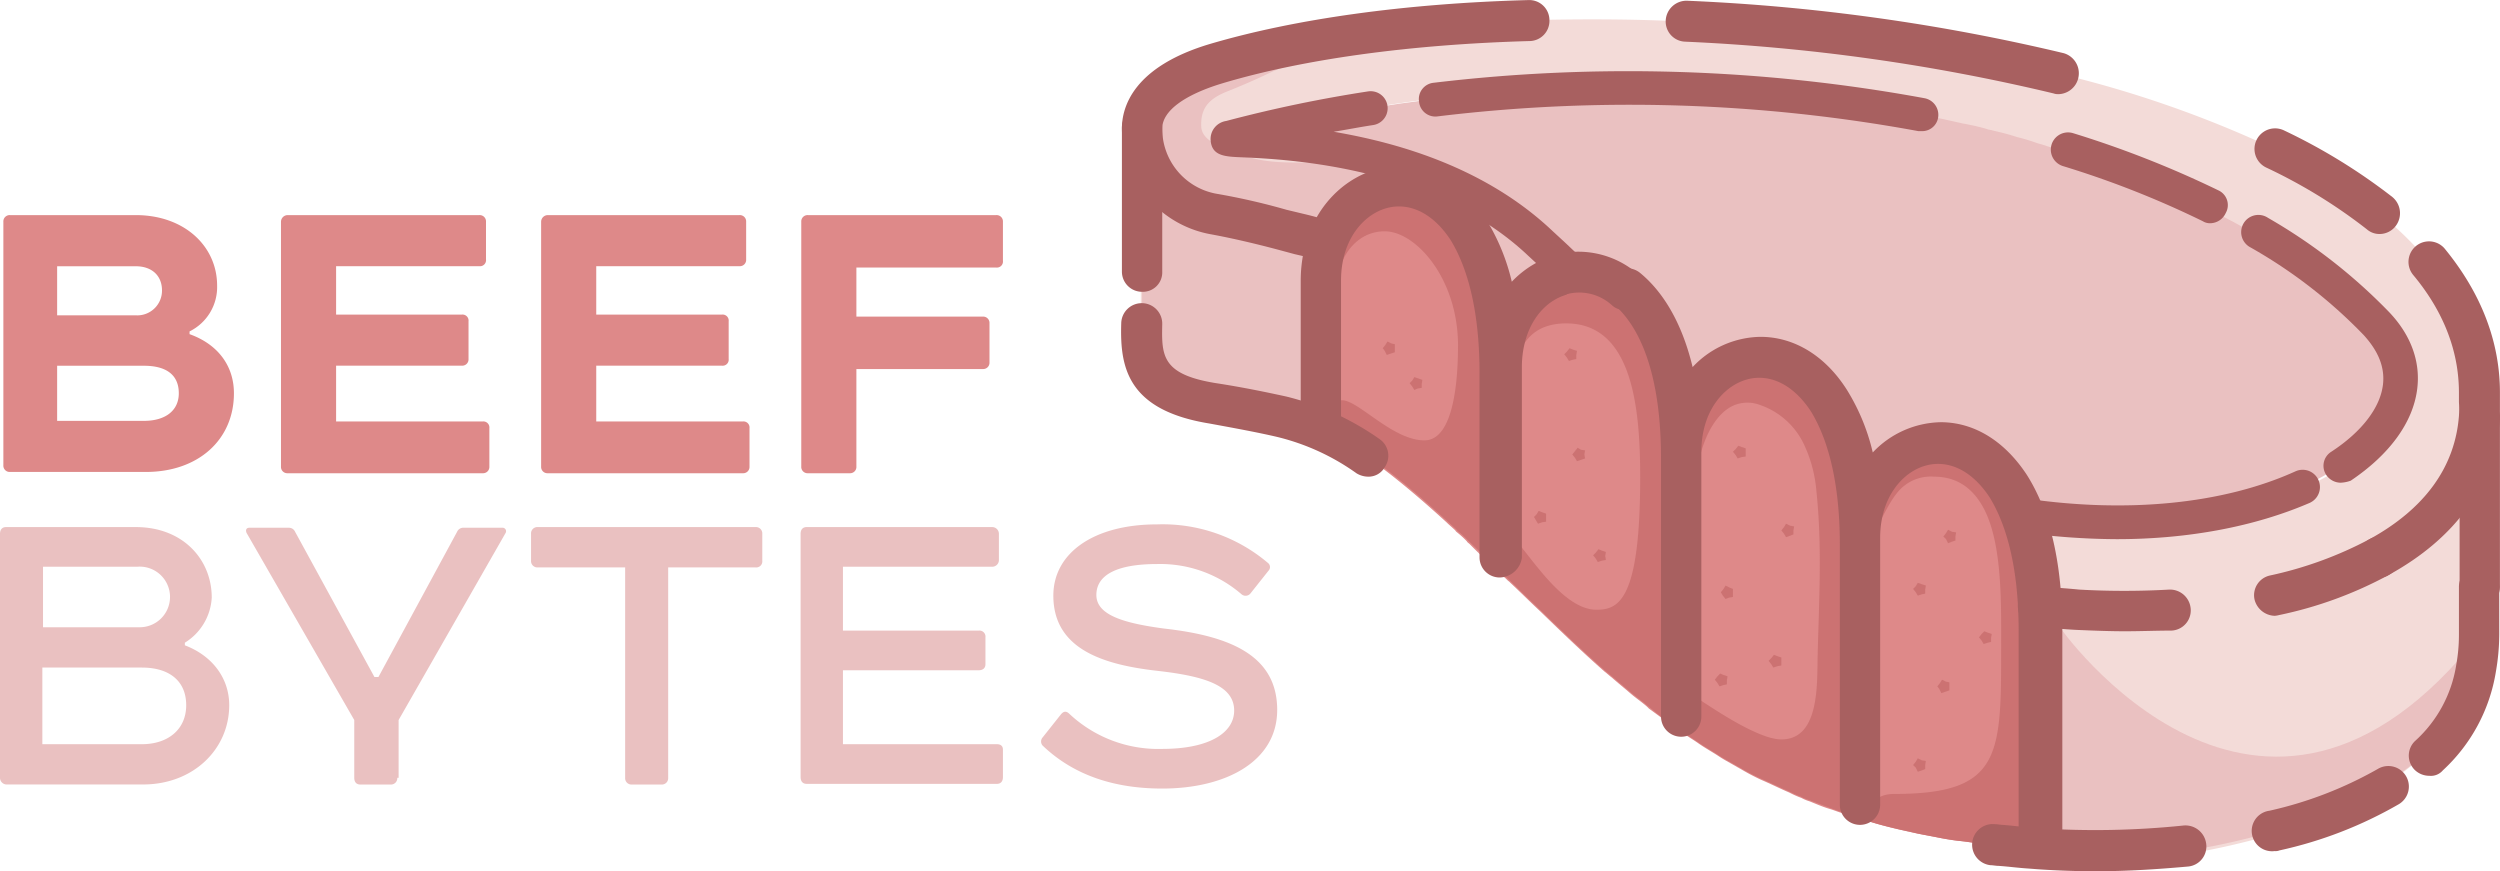 <svg xmlns="http://www.w3.org/2000/svg" viewBox="0 0 371.91 129.61"><title>Asset 1</title><path d="M182.9,20.51c-4.3,1.1,27.3-2.2,46.2,15.7,17.3,16.4,32.3,27.6,43.7,32.4,54.5,22.9,97.3-3,80.5-20.6C324.2,17.41,249.2,3.11,182.9,20.51Z" style="fill:#eac1c1"/><path d="M303.3,93.71v32.6h-.1c-.4,0-.8-.1-1.3-.1-.8-.1-1.5-.1-2.2-.2s-1.4-.1-2.1-.2l-2.6-.3h-.2c-1.1-.1-2.2-.3-3.2-.4s-2.2-.3-3.2-.5-2.1-.4-3.1-.6l-2.7-.6c-1.7-.4-3.3-.8-4.8-1.3-1.2-.3-2.4-.7-3.6-1.1-.7-.2-1.4-.5-2.1-.7-1-.3-1.9-.7-2.9-1.1a6.12,6.12,0,0,1-1.2-.5,14.17,14.17,0,0,1-1.8-.8c-1.4-.6-2.8-1.3-4.2-1.9a32.39,32.39,0,0,1-3.2-1.7c-.1,0-.1-.1-.2-.1-1-.6-2-1.1-2.9-1.7s-2-1.2-3-1.9c-.7-.5-1.4-.9-2.1-1.4a5.58,5.58,0,0,0-.8-.5h0l-4.5-3.3-.3-.3h0c-.8-.7-1.7-1.3-2.5-2s-1.8-1.5-2.7-2.3c-.4-.3-.7-.6-1.1-.9-3.3-2.9-6.4-5.9-9.5-8.9-1.5-1.4-3-2.9-4.5-4.3l-.2-.2c-.3-.2-.5-.5-.8-.7-.6-.6-1.3-1.3-2-1.9-1.1-1-2.1-2-3.1-3-.1-.1-.3-.2-.4-.4a14.2,14.2,0,0,0-1.3-1.2c-.1-.1-.3-.2-.4-.4-.4-.4-.9-.8-1.3-1.2-3.5-3.2-6.8-6-10-8.4a.1.1,0,0,1-.1-.1,12.13,12.13,0,0,1-1.4-1c-.1-.1-.2-.1-.3-.2a10.54,10.54,0,0,1-1.1-.7c-.4-.2-.7-.5-1.1-.7a2.51,2.51,0,0,0-.7-.4,5.74,5.74,0,0,1-.7-.4,9.14,9.14,0,0,0-1.4-.7c-.4-.2-.9-.5-1.3-.7-.1,0-.1-.1-.2-.1a.1.1,0,0,1-.1-.1,4.88,4.88,0,0,0-.7-.3V40.51c0-.3.1-.7.1-1h0l.3-1.8c.1-.3.1-.6.2-.9s.2-.5.3-.8a12.36,12.36,0,0,1,2.2-3.9c.1-.1.2-.3.4-.4a1.38,1.38,0,0,0,.3-.4l.2-.2.3-.3.3-.3a7.55,7.55,0,0,1,1.4-1.1,11.4,11.4,0,0,1,1.9-1h0a8.33,8.33,0,0,1,1.5-.4c.3-.1.6-.1.9-.2a8.6,8.6,0,0,1,1.6-.1h.4a1.27,1.27,0,0,1,.6.1.6.6,0,0,1,.4.1h.1c.2,0,.3.1.5.1s.3.1.5.1l.9.3c.2.1.4.1.5.2a3.92,3.92,0,0,1,1.4.8c.2.1.4.3.6.4a.1.1,0,0,1,.1.1,6.47,6.47,0,0,1,.9.8l.9.9c.3.3.5.6.8.9a23,23,0,0,1,3.9,7.7c.1.4.3.8.4,1.2s.2.6.3,1a3.55,3.55,0,0,1,.2,1c.1.4.2.9.3,1.3a5.85,5.85,0,0,1,.2,1.3,8.75,8.75,0,0,1,.2,1.6,3.08,3.08,0,0,1,.1,1,24.52,24.52,0,0,1,.2,2.7c0,.6.1,1.1.1,1.7v1.4a21.12,21.12,0,0,1,.2-2.6c.1-.4.1-.7.2-1.1s.1-.6.2-.9.1-.4.2-.6.2-.5.3-.8a13.23,13.23,0,0,1,1.5-2.9,1,1,0,0,1,.4-.5,4975821619238.61,4975821619238.61,0,0,1,.2-.2h0a5,5,0,0,1,.7-.8,4.62,4.62,0,0,1,.7-.7c.2-.2.5-.4.7-.6s.3-.2.4-.3h0a6.73,6.73,0,0,1,1.1-.7h0A8.65,8.65,0,0,1,231,41a2.35,2.35,0,0,1,.8-.2h0c.3-.1.5-.1.8-.2s.3-.1.5-.1h.2a11.33,11.33,0,0,1,2.6.1,2.92,2.92,0,0,1,.9.2c.2.1.4.1.6.2.4.1.7.3,1.1.4s.6.3.9.4a3.51,3.51,0,0,1,.8.5,5.5,5.5,0,0,1,.9.7h0c.3.2.5.5.8.7l.7.7c.1.1.2.2.2.3a7.05,7.05,0,0,1,.7.9l.6.9a17.25,17.25,0,0,1,1.5,2.7c.1.1.1.3.2.4s.1.1,0,.1v.1c.1.1.1.3.2.4s.1.3.2.4c.1.3.3.7.4,1.1l.3.9h0c0,.1,0,.2.1.2v.1c0,.1.1.2.1.4l.3.9a2.92,2.92,0,0,1,.2.9l.3,1.2c.1.4.2.9.3,1.4s.2,1.2.3,1.7.1,1,.2,1.5c.2,2.2.4,4.6.4,7.2v-1a8.6,8.6,0,0,1,.1-1.6c0-.3.1-.7.1-1a.9.9,0,0,1,.1-.5,16.83,16.83,0,0,1,1.8-5.2,7.49,7.49,0,0,1,1.5-2h0a6,6,0,0,1,.8-.8c.3-.3.6-.5.9-.8.2-.1.4-.3.6-.4h0c.2-.1.4-.3.6-.4s.6-.3.9-.5a6.89,6.89,0,0,1,.8-.3h.1a11.63,11.63,0,0,1,1.8-.4h0c.2,0,.3-.1.5-.1s.6-.1.9-.1a5.54,5.54,0,0,1,1.8.2,2.92,2.92,0,0,1,.9.2,7.84,7.84,0,0,1,1.4.5l.6.3a14.83,14.83,0,0,1,2.7,1.9c.2.1.3.3.5.5a14.16,14.16,0,0,1,1.8,2.2c.2.2.3.5.5.7a4.05,4.05,0,0,1,.5.9,21,21,0,0,1,1.8,4c.1.4.3.8.4,1.2a23.39,23.39,0,0,1,1,4h0c.1.3.1.6.2,1v.2c.1.5.2,1.1.3,1.7a15,15,0,0,1,.2,2.2,2.49,2.49,0,0,0,.1.8c0,.5.1,1,.1,1.6v1.1c0,.9.1,1.8.1,2.8v-2.4c0-.4.1-.8.1-1.2a11,11,0,0,1,.6-2.6c.1-.3.2-.5.3-.8s.2-.5.3-.7.2-.5.3-.7v-.1c0-.1,0-.1.1-.2s.1-.2.2-.3.1-.1.1-.2a.1.1,0,0,1,.1-.1h0c.1-.2.2-.3.3-.5s.3-.4.4-.6.4-.5.6-.8a6,6,0,0,1,.8-.8c.3-.3.6-.5.9-.8a8.65,8.65,0,0,1,1-.7l1.2-.6c.1,0,.2-.1.3-.1h0c.1,0,.2-.1.3-.1a10.55,10.55,0,0,1,2.4-.6c.4,0,.8-.1,1.1-.1h.8a.9.9,0,0,1,.5.1.75.75,0,0,1,.5.1,1.85,1.85,0,0,1,.7.2c.3.1.5.1.8.2a43170720257856.23,43170720257856.23,0,0,0,1.4.6,10.17,10.17,0,0,1,2.6,1.8c.2.2.4.3.5.5a20.92,20.92,0,0,1,4.1,6.1,3.58,3.58,0,0,1,.4,1.1h0c.2.4.3.9.5,1.3a1.45,1.45,0,0,1,.2.7c.1.3.2.6.3,1a11.63,11.63,0,0,1,.4,1.8c.1.4.2.8.3,1.3s.2,1.1.3,1.7.2,1.3.3,2.1c.1.6.1,1.2.2,1.7a12.1,12.1,0,0,1,.1,1.9v.1a9.7,9.7,0,0,0,.1,1.7C303.3,92.51,303.3,93.11,303.3,93.71Z" style="fill:#de8989"/><path d="M247.6,52.51a51.45,51.45,0,0,1,2.2,15.7v-1a15.3,15.3,0,0,1,3.6-10.3C251.5,55.61,249.6,54.11,247.6,52.51Z" style="fill:#f3dbd8"/><path d="M276.5,81V80a16.38,16.38,0,0,1,2.5-8.9c-1.2-.4-2.4-.9-3.6-1.3A51.07,51.07,0,0,1,276.5,81Z" style="fill:#f3dbd8"/><path d="M368.9,58.41a12.1,12.1,0,0,0-.1-1.9,4.87,4.87,0,0,0-.1-1.2,2.49,2.49,0,0,0-.1-.8,13.56,13.56,0,0,0-.6-2.9c-.1-.5-.3-1-.4-1.5-.1-.3-.2-.7-.3-1a4.18,4.18,0,0,0-.4-1c-.2-.4-.3-.8-.5-1.2l-.3-.6a9.25,9.25,0,0,0-.5-1,8.26,8.26,0,0,0-.7-1.3,2.09,2.09,0,0,0-.4-.6,22,22,0,0,0-1.7-2.5c-.4-.5-.7-1-1.1-1.5a51.75,51.75,0,0,0-7.8-7.7c-.5-.4-1-.8-1.4-1.1a82.66,82.66,0,0,0-13.8-8.3,165.68,165.68,0,0,0-32.6-11.4c-3.1-.8-6.4-1.5-9.6-2.2-.2,0-.3-.1-.5-.1-1.1-.2-2.2-.4-3.2-.6l-3.4-.6-3.5-.6c-1.2-.2-2.3-.4-3.5-.5s-2.5-.4-3.7-.5l-6.8-.9c-4.6-.5-9.2-1-13.7-1.3a2.77,2.77,0,0,1-.9-.1c-1.3-.1-2.7-.2-4-.2a22.6,22.6,0,0,0-2.6-.1c-7.9-.4-15.8-.4-23.4-.2l-7.7.3c-3.4.2-6.7.5-9.9.8h-.2c-1.2.1-2.3.2-3.4.4-2.7.3-5.3.7-7.9,1.1a18.46,18.46,0,0,0-2.3.4c-4.3.8-8.5,1.6-12.3,2.7-1,.3-1.9.5-2.8.8-7.7,2.3-11.1,5.9-11.1,9.7v26.3c0,2.1-.1,4.1,0,6,0,.2.1.5.1.7a7.82,7.82,0,0,0,.9,2.7l.3.6a6.37,6.37,0,0,0,1.6,1.7,7,7,0,0,0,.9.6,3.13,3.13,0,0,0,1,.5,20.43,20.43,0,0,0,5.7,1.7c3.5.5,6.9,1.2,10.3,2a25.56,25.56,0,0,1,6.6,2.7c.5.3.9.5,1.4.8V65c-.4-.2-.9-.5-1.3-.7-.1,0-.1-.1-.2-.1a.1.1,0,0,1-.1-.1,4.88,4.88,0,0,0-.7-.3V40.51c0-.3.1-.7.1-1h0l.3-1.8c.1-.3.1-.6.2-.9s.2-.5.3-.8a12.36,12.36,0,0,1,2.2-3.9c.1-.1.2-.3.4-.4,0-.1.1-.1.1-.2l.2-.2.2-.2.3-.3.3-.3a7.55,7.55,0,0,1,1.4-1.1,11.4,11.4,0,0,1,1.9-1h0a8.33,8.33,0,0,1,1.5-.4c.3-.1.6-.1.9-.2a8.6,8.6,0,0,1,1.6-.1h.4a1.27,1.27,0,0,1,.6.1.6.6,0,0,1,.4.1h.1c.2,0,.3.1.5.1s.3.1.5.1l.9.3c.2.1.4.1.5.2a3.92,3.92,0,0,1,1.4.8c.2.1.4.3.6.4a.1.1,0,0,1,.1.1,6.47,6.47,0,0,1,.9.8l.9.9c.3.3.5.6.8.9a23,23,0,0,1,3.9,7.7c.2.7.4,1.4.6,2.2a3.55,3.55,0,0,1,.2,1c.1.4.2.9.3,1.3a5.85,5.85,0,0,1,.2,1.3,8.75,8.75,0,0,1,.2,1.6,3.08,3.08,0,0,1,.1,1,24.52,24.52,0,0,1,.2,2.7c0,.6.1,1.1.1,1.7v1.4a21.12,21.12,0,0,1,.2-2.6c.1-.4.1-.7.2-1.1s.1-.6.2-.9.1-.4.2-.6.2-.5.3-.8a13.23,13.23,0,0,1,1.5-2.9,1,1,0,0,1,.4-.5,4975821619238.61,4975821619238.61,0,0,1,.2-.2h0a5,5,0,0,1,.7-.8,4.62,4.62,0,0,1,.7-.7c.2-.2.5-.4.7-.6s.3-.2.4-.3h0a6.73,6.73,0,0,1,1.1-.7h0A8.65,8.65,0,0,1,231,41a2.35,2.35,0,0,1,.8-.2h0c.3-.1.5-.1.8-.2s.3-.1.5-.1l-.3-.3h0c-1.4-1.3-2.7-2.6-4.2-3.9a10.7,10.7,0,0,0-1.6-1.4l-1.5-1.2a11.32,11.32,0,0,1-1.3-1c-.1,0-.1-.1-.2-.1-.2-.2-.5-.3-.7-.5a3,3,0,0,1-.7-.5,2.51,2.51,0,0,0-.7-.4c-.5-.3-.9-.6-1.4-.9a4.05,4.05,0,0,0-.9-.5q-2.4-1.35-4.8-2.4h0c-.7-.3-1.5-.6-2.2-.9-.5-.2-1.1-.4-1.6-.6-.2-.1-.4-.1-.5-.2h0c-.1,0-.3-.1-.4-.1-.3-.1-.6-.2-1-.3s-.9-.3-1.3-.4-1.1-.3-1.6-.5c-.3-.1-.6-.2-1-.3a3,3,0,0,0-1-.2l-1.1-.3c-.6-.1-1.1-.3-1.7-.4-.3-.1-.6-.1-.9-.2s-.6-.1-1-.2l-1.5-.3c-.3-.1-.7-.1-1.1-.2a21.66,21.66,0,0,1-2.5-.4c-1.1-.1-2.1-.3-3.1-.4-.7-.1-1.4-.1-2.1-.2a2.2,2.2,0,0,1-.8-.1c-.5,0-1-.1-1.5-.1h-.7a3.4,3.4,0,0,1-1-.1h-.5c-.6,0-1.2-.1-1.6-.1h-.3c-.3,0-.5,0-.6-.1h-.1v-.1a1,1,0,0,1,.4-.1c1.4-.4,2.8-.7,4.2-1.1,1.1-.3,2.1-.5,3.2-.7s2.4-.5,3.6-.8,2.5-.5,3.8-.8a20,20,0,0,1,2.4-.4c.9-.2,1.7-.3,2.6-.5.3-.1.7-.1,1-.2l2.1-.3c2.3-.4,4.6-.7,6.9-1,.3,0,.6-.1.9-.1,2.4-.3,4.9-.5,7.3-.8,2-.2,4-.3,5.9-.4.4,0,.9-.1,1.3-.1,1.2-.1,2.3-.1,3.5-.2s2.4-.1,3.5-.1c2.5-.1,5-.1,7.4-.1,1.6,0,3.2,0,4.8.1h.5a27.15,27.15,0,0,1,2.8.1h.8c1.2,0,2.4.1,3.6.2,1.4.1,2.8.1,4.3.2,1.7.1,3.3.2,5,.4,1.4.1,2.8.3,4.2.4l2.9.3a.9.9,0,0,1,.5.1l1.9.3c1,.1,2,.3,3,.4l4.1.6c1.4.2,2.7.4,4,.7l4.5.9,2.7.6c.3.1.6.1,1,.2,1,.2,1.9.4,2.9.7.2.1.5.1.8.2,1.3.3,2.5.6,3.7,1a27.59,27.59,0,0,1,2.7.8c.5.2,1.1.3,1.6.5.9.3,1.8.5,2.7.8a62.63,62.63,0,0,1,6.1,2.1h.1a18,18,0,0,1,2.1.8,108.17,108.17,0,0,1,10.4,4.4c.8.4,1.6.8,2.5,1.2,1.4.7,2.8,1.4,4.1,2.1s2.6,1.5,3.9,2.2h0l2.4,1.5a3,3,0,0,1,.7.5,15.26,15.26,0,0,1,1.6,1.1c.2.1.4.3.6.4.4.3.9.6,1.3.9l.1.1a19.23,19.23,0,0,1,1.7,1.3c.9.7,1.8,1.4,2.6,2.1a6.47,6.47,0,0,1,.9.8,6.47,6.47,0,0,1,.9.8c.6.5,1.2,1.1,1.7,1.6.7.6,1.3,1.3,2,2,.3.3.6.7.9,1s.5.7.8,1a11.25,11.25,0,0,1,1.2,2.1c.1.3.3.7.4,1a2.35,2.35,0,0,1,.2.8c0,.2.1.3.1.5v.1a1.7,1.7,0,0,1,.1.7c0,.3.1.7.1,1.1v1.4h0c0,.2,0,.3-.1.4s-.1.3-.1.4,0,.3-.1.4c-.1.4-.2.7-.3,1.1,0,.2-.1.3-.2.5V61c-.1.1-.1.3-.2.4s0,.1-.1.1-.1.2-.1.3a.1.1,0,0,1-.1.1,2.51,2.51,0,0,1-.4.7c-.2.3-.3.5-.5.8a.1.1,0,0,1-.1.1c-.2.3-.3.5-.5.8-.1.1-.2.2-.2.3s-.1.2-.2.2a19.2,19.2,0,0,1-1.4,1.5l-.3.3-.2.2-.7.7-.1.1-.2.2a5,5,0,0,0-.8.7h0l-.2.2a13,13,0,0,1-1.5,1c-.2.1-.4.3-.6.4a8.79,8.79,0,0,1-1,.6c-.4.3-.9.5-1.4.8a25.91,25.91,0,0,1-2.9,1.4h0c-.9.4-1.9.8-2.9,1.2-.6.2-1.3.5-2,.7l-2.1.6a.37.37,0,0,0-.3.1c-.1,0-.2.1-.3.1l-1,.3c-.9.2-1.9.5-2.9.7l-3,.6h-.3a7.84,7.84,0,0,1-1.4.2c-.3,0-.6.09-1,.09a4.33,4.33,0,0,1-.5.1l-2.7.31c-.4,0-.8.09-1.1.09h-.2a4.1,4.1,0,0,0-1.1.1,6.15,6.15,0,0,0-1.4.1h-4.1a24.37,24.37,0,0,1-2.7-.1,8.6,8.6,0,0,1-1.6-.1h-2.3c-1.4-.09-2.8-.3-4.2-.4-.3,0-.6-.1-.9-.1-.7-.09-1.3-.19-2-.3h0c.2.4.3.9.5,1.3a1.48,1.48,0,0,1,.2.7c.1.3.2.6.3,1a11.63,11.63,0,0,1,.4,1.8c.1.41.2.81.3,1.31s.2,1.1.3,1.69.2,1.31.3,2.1c.1.6.1,1.2.2,1.7a12.1,12.1,0,0,1,.1,1.9v.1a9.7,9.7,0,0,0,.1,1.7v34.3h-.1v2.1h2.6c2,0,4-.1,6-.2.6,0,1.2-.1,1.8-.1a89.44,89.44,0,0,0,10.4-1.2l1.6-.3a111,111,0,0,0,13.5-3.1l1.1-.3a20.94,20.94,0,0,0,2.3-.8c.8-.3,1.5-.5,2.2-.8s1.5-.6,2.2-.9h0c.5-.2,1-.4,1.4-.6a48.38,48.38,0,0,0,11.1-6.8,17.88,17.88,0,0,0,1.4-1.3,23.67,23.67,0,0,0,2.7-2.8,14.31,14.31,0,0,0,1.1-1.5,8.34,8.34,0,0,0,.8-1.2l1.2-2.1a9.29,9.29,0,0,0,.5-1c.1-.2.2-.5.3-.7a7.84,7.84,0,0,0,.5-1.4c.2-.6.3-1.2.5-1.7v-.4c0-.2.1-.3.1-.4a15.26,15.26,0,0,0,.3-3V62.11A6.76,6.76,0,0,0,368.9,58.41Z" style="fill:#f3dbd8"/><path d="M368.9,94.41c0,.2-.3,3.7-.4,4.7v.3c-4.2,19-33.8,28.4-62.7,28.9h-2.6V91.91h.1l3,1.2C306.2,93.11,336.2,136,368.9,94.41Z" style="fill:#eac1c1"/><path d="M198.7,65.51c-.5-.3-.9-.5-1.4-.8a25.56,25.56,0,0,0-6.6-2.7c-3.4-.8-6.8-1.4-10.3-2-12-2-10.5-8.1-10.5-14.5V28.61l1.8-.3c.8.9,22.5,3.5,24.8,11.2h0c.2.9.5,16.5.8,17.4a27.6,27.6,0,0,1,1.3,8.2C198.7,65.21,198.7,65.31,198.7,65.51Z" style="fill:#eac1c1"/><path d="M188.1,11.21c-1.9.9-3.8,1.7-5.8,2.5-2.6,1.1-3.7,2.5-3.6,5.1.1,2.4,3.6,3.2,5.5,4,4.5,1.9,9.1,1.2,13.9,1.4,3.1.1,5.4,1.1,8.2,2.1,6.5,2.2,13,3.1,19.2,6.3,2.7,1.4,5.8,3,5.8,6.5-.1,3.7-4.4,3.6-6.2,5.9-3.3-.9-3.5-5.3-4.8-7.9-1.2-2.2-2.2-4.9-4.7-5.6a50.55,50.55,0,0,0-10.2-1.7,11.87,11.87,0,0,0-4.6.5c-1.4.5-1.6,1.3-2.8,2.2-1.4,1.1-4.2.7-6.2.7a55,55,0,0,1-14-1.9c-3.5-.9-7.4-3.3-8.4-7.1-1.4-5,.9-7.6,4.7-10.3,4.4-3.2,10.9-3.8,16-5.2a49.7,49.7,0,0,1,7.7-1.4c1.8-.2,4.8-1.1,7-.8-3.9-.2-8.8,1.4-12.4,2.9A44.87,44.87,0,0,0,188.1,11.21Z" style="fill:#eac1c1"/><path d="M278.7,108.81c0,4.1,2.3,12.9-1.8,12.9-.7,0-5.4-1.8-7.8-2.7a6.12,6.12,0,0,1-1.2-.5,14.17,14.17,0,0,1-1.8-.8c-1.4-.6-2.8-1.3-4.2-1.9a32.39,32.39,0,0,1-3.2-1.7c-.1,0-.1-.1-.2-.1-1-.6-2-1.1-2.9-1.7s-2-1.2-3-1.9c-.7-.5-1.4-.9-2.1-1.4,1.3-2.6,1.4-5.3,1.7-5.3S261,110,265,110c5.7,0,5.3-8.2,5.4-12.4.2-8.5.7-16.2-.2-24.7a20.12,20.12,0,0,0-1.7-6.5,11.32,11.32,0,0,0-6.8-6.2,5.25,5.25,0,0,0-3.5,0c-3.3,1.2-5.3,6-5.8,10.4-.1-1.7-.2-3.3-.2-4.9a18.62,18.62,0,0,1,1.9-8.4,12.14,12.14,0,0,1,1.7-2.5h0a7.51,7.51,0,0,1,5.3-3c1.9,0,12.1,1.6,13,12.6a8.6,8.6,0,0,1,.1,1.6v3C274.2,77,278.7,89,278.7,108.81Z" style="fill:#cc7272"/><path d="M225.7,68.91c0,8.8,1.4,16.2-2.2,16.4l-5.1-4.9a14.2,14.2,0,0,0-1.3-1.2c-.1-.1-.3-.2-.4-.4-.4-.4-.9-.8-1.3-1.2-3.5-3.2-6.8-6-10-8.4a9.22,9.22,0,0,1-.5-.8c-2.3-2.7-6.7-2.3-6.7-5.7,0-8.5,7.2,2.8,13.7,2.8,4.5,0,5-9.5,5-14.1,0-10-6.3-17-10.9-17s-7.2,4.5-7.2,8.6a6.15,6.15,0,0,0,.1,1.4c0-.1-.1-.1-.2-.1-.5,0-.5-2.9-.5-3.4a16.16,16.16,0,0,1,6.3-12.6c2.3-1.9,4.8-2.9,6.4-2.9h.2a6.87,6.87,0,0,1,4.4,1.8h0c4.8,4,7.4,13.7,8.8,21.3a23.36,23.36,0,0,1,.4,2.6c.3,1.7.4,3.3.6,4.5.1,1.4.2,2.4.2,2.9C225.3,61.61,225.7,65.31,225.7,68.91Z" style="fill:#cc7272"/><path d="M304.3,116.41a10.29,10.29,0,0,1-1,3.7c0,.1,0,.1-.1.2a30.3,30.3,0,0,1-3.5,5.7c-.7-.1-1.4-.1-2.1-.2l-2.6-.3h-.2c-1.1-.1-2.2-.3-3.2-.4s-2.2-.3-3.2-.5-2.1-.4-3.1-.6l-2.7-.6c-1.7-.4-3.3-.8-4.8-1.3,0-2.3,1.2-4,4-4,15.9,0,15.9-5.7,15.9-21.7,0-6.6.2-15.5-2.6-20.8-1.5-2.8-3.8-4.7-7.4-4.7a6.37,6.37,0,0,0-4.6,1.5c-1.5,1.3-2.4,3.3-3.7,5.7a.31.31,0,0,0-.1.2c0,.2.1.3.1.5a8,8,0,0,1-1.5,2.9c-.1-1.1-.1-2.3-.1-3.5a18.34,18.34,0,0,1,1-6.6v-.1h0a.76.76,0,0,1,.2-.5h0c1.5-3.5,4.6-5.4,9.9-5.4,6.6,0,12.7,4.3,13.7,11.2h0a4.87,4.87,0,0,1,.1,1.2l.5,12.1v.1l.1,1.7Z" style="fill:#cc7272"/><path d="M251.6,94.61a14.62,14.62,0,0,1-1.8,7.8c-1.2,1.8-.4,5.1-1.6,5.1l-3.2-2.6c-.8-.7-1.7-1.3-2.5-2s-1.8-1.5-2.7-2.3c-.4-.3-.7-.6-1.1-.9-3.3-2.9-6.4-5.9-9.5-8.9-1.5-1.4-3.8-3.7-5.3-5.1h0c0-1.3-.2-3.6-.2-4.7,0-6.5,6.7,9.7,13.8,9.7,3.3,0,6.5-1.4,6.5-19.7,0-10.2-1.1-22.9-11-22.9-5.2,0-7.1,3.3-7.9,7.4h0c-.5,2.6-.7,5.4-1,7.8a61.58,61.58,0,0,1-.6-7.6,24.56,24.56,0,0,1,.8-6.5A16,16,0,0,1,226,45a4975821619239.31,4975821619239.31,0,0,1,.2-.2h0a10.12,10.12,0,0,1,7.1-4.7h0A9.15,9.15,0,0,1,235,40c4.7,0,9.5,3.6,11.6,9.6,0,0,.1.1,0,.1v.1a10.55,10.55,0,0,1,.6,2.4,22.18,22.18,0,0,1,.3,3.7c0,4.4,2.3,9,2.3,13.4C249.8,78.21,251.6,79.41,251.6,94.61Z" style="fill:#cc7272"/><path d="M197.4,38.91a2.2,2.2,0,0,1-.8-.1c-1.4-.4-2.7-.7-4-1l-2.6-.7c-3.4-.9-6.8-1.7-10.1-2.3a16.08,16.08,0,0,1-13-15.8,3,3,0,1,1,6,0,9.8,9.8,0,0,0,8,9.8,99.24,99.24,0,0,1,10.5,2.4l2.5.6c1.3.3,2.7.7,4.1,1.1a3.09,3.09,0,0,1,2.2,3.7A2.77,2.77,0,0,1,197.4,38.91Z" style="fill:#a86060"/><path d="M314.9,80.21a106.14,106.14,0,0,1-14.7-1.1,2.53,2.53,0,0,1,.8-5c15.3,2.3,29.7.9,40.5-4a2.57,2.57,0,0,1,2.1,4.7C335.5,78.31,325.6,80.21,314.9,80.21Z" style="fill:#a86060"/><path d="M348.2,71.81a2.61,2.61,0,0,1-2.1-1.1,2.46,2.46,0,0,1,.7-3.5c4.6-3,7.3-6.6,7.7-10,.3-2.6-.7-5-2.9-7.4a73.94,73.94,0,0,0-16.8-13,2.56,2.56,0,1,1,2.6-4.4,81.6,81.6,0,0,1,17.9,13.9c3.3,3.4,4.8,7.4,4.3,11.5-.6,5-4.1,9.8-9.9,13.7A4.94,4.94,0,0,1,348.2,71.81Z" style="fill:#a86060"/><path d="M328.8,33.21a2,2,0,0,1-1.1-.3,140.8,140.8,0,0,0-20.8-8.2,2.56,2.56,0,1,1,1.5-4.9,151.83,151.83,0,0,1,21.6,8.5,2.41,2.41,0,0,1,1.1,3.4A2.57,2.57,0,0,1,328.8,33.21Z" style="fill:#a86060"/><path d="M285.9,19.51h-.5a237.14,237.14,0,0,0-71.5-2.2,2.44,2.44,0,0,1-2.8-2.2,2.44,2.44,0,0,1,2.2-2.8,243.79,243.79,0,0,1,73,2.3,2.52,2.52,0,0,1,2,3A2.4,2.4,0,0,1,285.9,19.51Z" style="fill:#a86060"/><path d="M233.6,43a2.34,2.34,0,0,1-1.7-.7c-1.1-1-2.1-2-3.2-3l-1.3-1.2c-14-13.3-35.6-14.4-42.7-14.7-2.5-.1-4.4-.2-4.6-2.5a2.71,2.71,0,0,1,2.3-2.9,202.05,202.05,0,0,1,21.1-4.4,2.53,2.53,0,0,1,.8,5c-2,.3-4,.7-5.9,1,10,1.7,22.8,5.5,32.6,14.8l1.3,1.2c1.1,1,2.1,2,3.2,3a2.63,2.63,0,0,1,.2,3.6A3.68,3.68,0,0,1,233.6,43Z" style="fill:#a86060"/><path d="M316.1,93.91c-2.3,0-4.7-.1-7.1-.2-2-.1-4.1-.3-6.1-.5a3,3,0,0,1,.6-6c1.9.2,3.9.3,5.8.5a119.77,119.77,0,0,0,13.4,0,3.09,3.09,0,0,1,3.2,2.9,3,3,0,0,1-2.9,3.2C320.8,93.81,318.4,93.91,316.1,93.91Z" style="fill:#a86060"/><path d="M338.4,91.61a3.19,3.19,0,0,1-3-2.4,3,3,0,0,1,2.3-3.6,57,57,0,0,0,14.8-5.4,3,3,0,0,1,2.9,5.3,59.58,59.58,0,0,1-16.4,6A3.54,3.54,0,0,1,338.4,91.61Z" style="fill:#a86060"/><path d="M354,85.91a3.15,3.15,0,0,1-2.7-1.6,3,3,0,0,1,1.2-4.1c8.2-4.5,12.7-10.7,13.3-18.3a14.72,14.72,0,0,0,0-2.1v-1.4c0-6.2-2.3-12.1-6.8-17.5a3.05,3.05,0,0,1,4.7-3.9c5.4,6.6,8.2,13.8,8.2,21.4v4c-.8,9.6-6.5,17.6-16.5,23.1A2.3,2.3,0,0,1,354,85.91Z" style="fill:#a86060"/><path d="M354,34.81a2.81,2.81,0,0,1-1.9-.7,78.53,78.53,0,0,0-15-9.2,3.06,3.06,0,0,1,2.7-5.5,87,87,0,0,1,16.1,9.9,3.13,3.13,0,0,1,.5,4.3A3,3,0,0,1,354,34.81Z" style="fill:#a86060"/><path d="M306.2,14a1.7,1.7,0,0,1-.7-.1,289.54,289.54,0,0,0-54.8-7.7A3,3,0,0,1,247.8,3,3.1,3.1,0,0,1,251,.11a294.24,294.24,0,0,1,56,7.8,3.11,3.11,0,0,1-.8,6.1Z" style="fill:#a86060"/><path d="M169.9,43.41a3,3,0,0,1-3-3V19.11c0-3.2,1.7-9.2,13.2-12.6,12.6-3.7,28.9-6,47.3-6.5a3,3,0,0,1,3.1,3,3,3,0,0,1-3,3.1c-17.8.5-33.7,2.7-45.7,6.3-5.6,1.7-8.9,4.1-8.9,6.7v21.3A2.89,2.89,0,0,1,169.9,43.41Z" style="fill:#a86060"/><path d="M203.5,70.91a3.37,3.37,0,0,1-1.7-.5A34.13,34.13,0,0,0,190,65c-3-.7-6.3-1.3-10.1-2-12.3-2-13.3-8.5-13.1-14.9a3.05,3.05,0,1,1,6.1.1c-.1,4.7-.1,7.5,8,8.8,3.9.6,7.3,1.3,10.5,2a41.09,41.09,0,0,1,13.8,6.3,3,3,0,0,1,.8,4.2A2.76,2.76,0,0,1,203.5,70.91Z" style="fill:#a86060"/><path d="M311.8,129.61q-4.35,0-8.7-.3l-1.3-.1c-1.6-.1-3-.3-4.5-.4-.4,0-.8-.1-1.2-.1a3.07,3.07,0,1,1,.7-6.1c.4,0,.8.1,1.1.1,1.4.1,2.8.3,4.2.4l1.2.1a127.46,127.46,0,0,0,21.5-.4,3.11,3.11,0,0,1,3.4,2.7,3,3,0,0,1-2.7,3.4C321,129.31,316.5,129.61,311.8,129.61Z" style="fill:#a86060"/><path d="M338.4,126.61a3,3,0,0,1-.8-6,58.16,58.16,0,0,0,16.1-6.2,3.05,3.05,0,0,1,3.2,5.2,61.79,61.79,0,0,1-17.8,6.9A1.48,1.48,0,0,1,338.4,126.61Z" style="fill:#a86060"/><path d="M361.4,115.41a3.1,3.1,0,0,1-2.2-.9,3,3,0,0,1,.1-4.3,19.24,19.24,0,0,0,6.1-11.3,25,25,0,0,0,.4-4.5v-7.1a3,3,0,0,1,6,0v7.1a33.08,33.08,0,0,1-.5,5.5,25.48,25.48,0,0,1-7.9,14.7A2.32,2.32,0,0,1,361.4,115.41Z" style="fill:#a86060"/><path d="M368.9,90.31a3,3,0,0,1-3-3V62.11a3,3,0,0,1,6,0v25.1A3,3,0,0,1,368.9,90.31Z" style="fill:#a86060"/><path d="M303.3,127.31a3,3,0,0,1-3-3V93.81c0-10.8-2.4-16.7-4.3-19.8-2.1-3.2-4.8-5-7.7-5-4.2,0-8.6,4.1-8.6,11v39.7a3,3,0,0,1-6,0V81c0-10.8-2.4-16.7-4.3-19.8-2.1-3.2-4.8-5-7.7-5-4.2,0-8.6,4.1-8.6,11v39.4a3,3,0,0,1-6,0V68.21c0-14.9-4.4-20.7-7-22.9a3.05,3.05,0,0,1,3.9-4.7c2.8,2.3,6,6.5,7.8,14a14.07,14.07,0,0,1,10.1-4.5c5,0,9.6,2.8,12.8,7.8a30.91,30.91,0,0,1,3.9,9.4,14.25,14.25,0,0,1,10.1-4.5c5,0,9.5,2.8,12.8,7.8,3.5,5.5,5.3,13.2,5.3,23.1v30.5A4,4,0,0,1,303.3,127.31Z" style="fill:#a86060"/><path d="M241.7,46.11a2.64,2.64,0,0,1-1.9-.7,7.21,7.21,0,0,0-7.2-1.5,3.13,3.13,0,0,1-3.9-1.9,3,3,0,0,1,1.9-3.9,13.52,13.52,0,0,1,13,2.6A3,3,0,0,1,244,45,3.15,3.15,0,0,1,241.7,46.11Z" style="fill:#a86060"/><path d="M223.1,85.91a3,3,0,0,1-3-3V55.51c0-10.8-2.4-16.7-4.3-19.8-2.1-3.2-4.8-5-7.7-5-4.2,0-8.6,4.1-8.6,11v20.1a3,3,0,0,1-6,0v-20c0-10.7,7.5-17.1,14.7-17.1,5,0,9.6,2.8,12.8,7.8a30.91,30.91,0,0,1,3.9,9.4,14.67,14.67,0,0,1,5.9-3.8,3.07,3.07,0,0,1,2,5.8c-3.9,1.3-6.4,5.5-6.4,10.7V83A3.42,3.42,0,0,1,223.1,85.91Z" style="fill:#a86060"/><polygon points="207.5 52.41 206.9 52.6 206.3 52.8 206 52.2 205.7 51.8 206.1 51.3 206.4 50.8 207 51.1 207.5 51.2 207.5 51.8 207.5 52.41" style="fill:#cc7272"/><polygon points="211.5 57.7 210.9 57.8 210.4 58.01 210.1 57.51 209.7 57.01 210.1 56.6 210.4 56.1 211 56.3 211.6 56.51 211.5 57.1 211.5 57.7" style="fill:#cc7272"/><polygon points="234.5 53.41 234 53.51 233.4 53.7 233.1 53.2 232.7 52.7 233.1 52.3 233.5 51.8 234 52.01 234.6 52.2 234.5 52.8 234.5 53.41" style="fill:#cc7272"/><polygon points="235.8 68.2 235.2 68.41 234.6 68.61 234.3 68.11 233.9 67.61 234.3 67.11 234.7 66.61 235.2 66.91 235.8 67 235.7 67.61 235.8 68.2" style="fill:#cc7272"/><polygon points="230 77.61 229.4 77.7 228.8 77.91 228.5 77.41 228.2 76.91 228.6 76.5 228.9 76 229.4 76.2 230 76.41 230 77 230 77.61" style="fill:#cc7272"/><polygon points="238.9 83.31 238.3 83.41 237.7 83.61 237.4 83.11 237 82.61 237.4 82.2 237.8 81.7 238.3 81.91 238.9 82.11 238.8 82.7 238.9 83.31" style="fill:#cc7272"/><polygon points="286.4 88.31 285.9 88.41 285.3 88.61 285 88.11 284.6 87.61 285 87.2 285.3 86.7 285.9 86.91 286.5 87.11 286.4 87.7 286.4 88.31" style="fill:#cc7272"/><polygon points="259.7 67.91 259.1 68 258.5 68.2 258.2 67.7 257.8 67.2 258.2 66.81 258.6 66.31 259.1 66.5 259.7 66.7 259.7 67.31 259.7 67.91" style="fill:#cc7272"/><polygon points="266.8 79.5 266.3 79.7 265.7 79.91 265.4 79.41 265 78.91 265.4 78.41 265.7 77.91 266.3 78.2 266.9 78.31 266.8 78.91 266.8 79.5" style="fill:#cc7272"/><polygon points="296.2 95.5 295.7 95.61 295.1 95.81 294.8 95.31 294.4 94.81 294.8 94.31 295.2 93.91 295.7 94.11 296.3 94.31 296.2 94.91 296.2 95.5" style="fill:#cc7272"/><polygon points="290.9 80.41 290.3 80.61 289.8 80.81 289.5 80.2 289.1 79.81 289.5 79.31 289.8 78.81 290.4 79.11 291 79.2 290.9 79.81 290.9 80.41" style="fill:#cc7272"/><polygon points="286.4 114.41 285.9 114.61 285.3 114.81 285 114.2 284.6 113.81 285 113.31 285.3 112.81 285.9 113.11 286.5 113.2 286.4 113.81 286.4 114.41" style="fill:#cc7272"/><polygon points="257.8 88.81 257.2 88.91 256.7 89.11 256.3 88.61 256 88.11 256.4 87.61 256.7 87.11 257.3 87.41 257.8 87.61 257.8 88.2 257.8 88.81" style="fill:#cc7272"/><polygon points="256.9 101.81 256.4 101.91 255.8 102.11 255.5 101.61 255.1 101.11 255.5 100.61 255.9 100.2 256.4 100.41 257 100.61 256.9 101.2 256.9 101.81" style="fill:#cc7272"/><polygon points="265 99 264.4 99.11 263.8 99.31 263.5 98.81 263.1 98.31 263.5 97.91 263.9 97.41 264.4 97.61 265 97.81 265 98.41 265 99" style="fill:#cc7272"/><polygon points="290 102.7 289.4 102.91 288.8 103.11 288.5 102.5 288.2 102.11 288.6 101.61 288.9 101.11 289.5 101.41 290 101.5 290 102.11 290 102.7" style="fill:#cc7272"/><path d="M28.2,49.71c4.2,1.5,6.6,4.7,6.6,8.8,0,6.9-5.3,11.7-13.1,11.7H1.5a.94.94,0,0,1-1-1V33a.94.94,0,0,1,1-1H20.2c7.2,0,12.1,4.6,12.1,10.5a7.35,7.35,0,0,1-4.1,6.8ZM8.5,46.91H20.2a3.68,3.68,0,0,0,3.9-3.7c0-2.2-1.5-3.6-3.9-3.6H8.5Zm0,15.7H21.4c3.3,0,5.2-1.6,5.2-4.1,0-2.7-1.8-4.1-5.2-4.1H8.5Z" style="fill:#de8989"/><path d="M71.3,32a.94.94,0,0,1,1,1v5.6a.9.9,0,0,1-1,1H50v7.2H68.7a.9.9,0,0,1,1,1v5.6a.94.94,0,0,1-1,1H50v8.3H71.8a.9.9,0,0,1,1,1v5.7a.94.94,0,0,1-1,1h-29a.94.94,0,0,1-1-1V33a1,1,0,0,1,1-1Z" style="fill:#de8989"/><path d="M110,32a.94.94,0,0,1,1,1v5.6a.94.94,0,0,1-1,1H88.7v7.2h18.7a.9.9,0,0,1,1,1v5.6a.9.9,0,0,1-1,1H88.7v8.3h21.8a.9.9,0,0,1,1,1v5.7a.94.94,0,0,1-1,1h-29a.94.94,0,0,1-1-1V33a1,1,0,0,1,1-1Z" style="fill:#de8989"/><path d="M148.2,32a.94.94,0,0,1,1,1v5.8a.9.9,0,0,1-1,1H127.4v7.3h18.8a.94.94,0,0,1,1,1v5.8a.94.94,0,0,1-1,1H127.4v14.5a.94.94,0,0,1-1,1h-6.2a.94.94,0,0,1-1-1V33a.94.94,0,0,1,1-1Z" style="fill:#de8989"/><path d="M27.5,96c4.2,1.6,6.6,5,6.6,8.9,0,6.6-5.4,11.8-12.8,11.8H.9a1,1,0,0,1-.9-1V79.41c0-.6.3-1,.9-1H20.2c7,0,11.3,4.8,11.3,10.5a8.42,8.42,0,0,1-4,6.7ZM6.3,93.31H20.6a4.51,4.51,0,1,0-.2-9H6.4v9Zm0,17.4H21.1c3.9,0,6.6-2.2,6.6-5.8s-2.5-5.6-6.6-5.6H6.3Z" style="fill:#eac1c1"/><path d="M59.1,115.71a.94.94,0,0,1-1,1H53.6c-.6,0-.9-.4-.9-1v-8.6l-16-27.8c-.2-.4-.1-.8.4-.8H43a1,1,0,0,1,.9.6l11.8,21.6h.6L68,79.11a1,1,0,0,1,1-.6h5.7a.52.52,0,0,1,.5.8l-15.9,27.8v8.6Z" style="fill:#eac1c1"/><path d="M112.4,78.41a.94.94,0,0,1,1,1v4a.9.9,0,0,1-1,1h-13v31.3a.94.94,0,0,1-1,1H94a.94.94,0,0,1-1-1V84.41H80a.94.94,0,0,1-1-1v-4a.94.94,0,0,1,1-1Z" style="fill:#eac1c1"/><path d="M147.6,78.41a1,1,0,0,1,1,1v4a1,1,0,0,1-1,.9H125.4v9.5h20.2a.9.9,0,0,1,1,1v4c0,.6-.4.9-1,.9H125.4v11h22.9c.6,0,.9.3.9.8v4.1c0,.6-.3,1-.9,1H120c-.6,0-.9-.4-.9-1V79.41c0-.6.3-1,.9-1Z" style="fill:#eac1c1"/><path d="M188.7,83.81a.78.78,0,0,1,0,1.1l-2.7,3.4a.93.93,0,0,1-1.3.1,18.48,18.48,0,0,0-12.6-4.5c-5.9,0-9,1.6-9,4.6s4.1,4.2,10.1,5c9.8,1.1,16.8,4,16.8,12.1,0,7.7-7.7,11.7-17.1,11.7-7,0-13.1-1.9-17.8-6.4a.91.91,0,0,1,0-1.2l2.7-3.4c.4-.5.8-.6,1.3-.1a19.33,19.33,0,0,0,13.8,5.2c7,0,10.7-2.4,10.7-5.7,0-3.7-4.3-5.1-11.3-5.9-8.1-.9-15.6-3.2-15.6-11.2,0-6.4,6.1-10.6,15.4-10.6A24.23,24.23,0,0,1,188.7,83.81Z" style="fill:#eac1c1"/></svg>